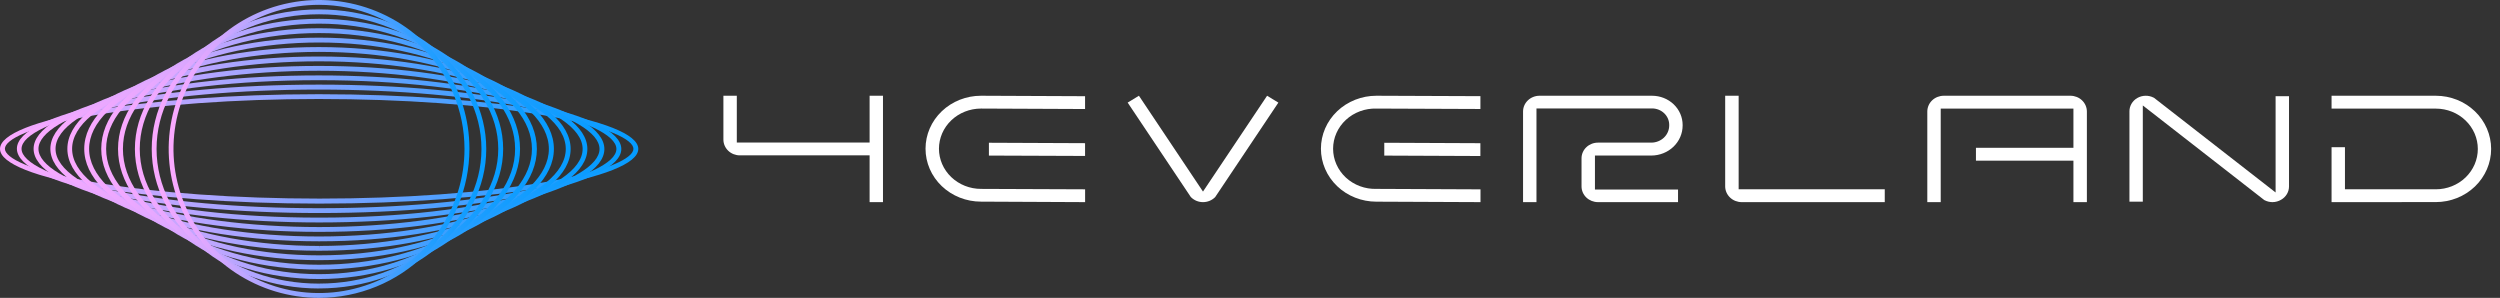 <svg width="235" height="28" viewBox="0 0 235 28" fill="none" xmlns="http://www.w3.org/2000/svg">
<rect x="0" y="0" width="235" height="28" fill="#333333" stroke="none"/>
<path d="M30.079 19.139H30.003C13.739 19.139 0 16.779 0 13.997C0 11.214 13.705 8.855 29.927 8.855H30.003C46.261 8.855 60 11.214 60 13.997C60 16.779 46.283 19.139 30.079 19.139ZM29.927 9.306C22.149 9.306 14.707 9.844 8.963 10.818C2.693 11.889 0.461 13.153 0.461 13.982C0.461 14.81 2.7 16.081 8.99 17.154C14.746 18.137 22.21 18.667 30.003 18.667H30.079C37.851 18.667 45.296 18.128 51.037 17.154C57.307 16.084 59.542 14.82 59.542 13.991C59.542 13.162 57.3 11.892 51.013 10.818C45.254 9.835 37.793 9.306 30.003 9.306H29.927Z" fill="url(#paint0_linear_14426_3799)"/>
<path d="M30.043 20.025H29.988C14.585 20.025 1.588 17.26 1.588 13.976C1.588 10.691 14.572 7.954 29.945 7.954H30.003C45.403 7.954 58.403 10.719 58.403 14.003C58.403 17.288 45.412 20.025 30.043 20.025ZM29.93 8.42C22.537 8.42 15.489 9.049 10.08 10.189C5.036 11.254 2.025 12.672 2.025 13.988C2.025 15.303 5.042 16.731 10.099 17.799C15.513 18.942 22.573 19.571 29.982 19.571H30.037C37.427 19.571 44.475 18.942 49.886 17.802C54.931 16.737 57.942 15.319 57.942 14.003C57.942 12.687 54.925 11.26 49.868 10.192C44.453 9.052 37.393 8.42 29.991 8.42H29.93Z" fill="url(#paint1_linear_14426_3799)"/>
<path d="M30.028 20.911H29.985C22.94 20.911 16.244 20.188 11.122 18.875C6.001 17.563 3.158 15.824 3.158 13.991C3.158 12.158 5.983 10.425 11.098 9.113C16.213 7.8 22.91 7.089 29.946 7.089H29.985C37.03 7.089 43.727 7.812 48.851 9.125C53.976 10.437 56.812 12.176 56.812 14.012C56.812 15.848 53.991 17.575 48.873 18.888C43.755 20.2 37.064 20.911 30.028 20.911ZM29.946 7.537C14.43 7.537 3.616 10.936 3.616 13.991C3.616 17.046 14.448 20.457 29.985 20.457H30.028C45.541 20.457 56.355 17.055 56.355 14.003C56.355 10.951 45.526 7.537 29.985 7.537H29.946Z" fill="url(#paint2_linear_14426_3799)"/>
<path d="M30.016 21.797H29.986C23.341 21.797 17.035 20.983 12.231 19.507C7.428 18.032 4.734 16.066 4.734 13.991C4.734 11.916 7.388 9.962 12.21 8.48C17.032 6.998 23.304 6.197 29.943 6.197H29.973C36.621 6.197 42.924 7.008 47.728 8.486C52.531 9.965 55.213 11.928 55.213 14.003C55.213 16.078 52.559 18.029 47.737 19.51C42.915 20.992 36.655 21.797 30.016 21.797ZM29.955 6.651C16.769 6.651 5.22 10.08 5.22 13.991C5.22 17.901 16.799 21.343 30.001 21.343H30.031C43.218 21.343 54.767 17.91 54.767 14.003C54.767 10.095 43.187 6.651 29.986 6.651H29.955Z" fill="url(#paint3_linear_14426_3799)"/>
<path d="M30.011 22.683H29.986C16.944 22.683 6.332 18.784 6.332 13.991C6.332 9.197 16.935 5.311 29.965 5.311C42.995 5.311 53.641 9.209 53.641 14C53.641 18.79 43.041 22.683 30.011 22.683ZM29.986 5.764C17.405 5.764 6.778 9.533 6.778 13.991C6.778 18.449 17.402 22.229 29.986 22.229H30.011C42.571 22.229 53.183 18.461 53.183 14C53.183 9.539 42.559 5.764 29.986 5.764Z" fill="url(#paint4_linear_14426_3799)"/>
<path d="M30 23.569H29.984C17.815 23.569 7.918 19.275 7.918 13.994C7.918 8.713 17.809 4.425 29.969 4.425C42.129 4.425 52.066 8.722 52.066 14C52.066 19.278 42.16 23.569 30 23.569ZM29.984 4.878C18.264 4.878 8.376 9.052 8.376 13.994C8.376 18.936 18.27 23.119 29.984 23.119L30 23.346V23.119C41.705 23.119 51.593 18.945 51.593 14.003C51.593 9.061 41.699 4.878 29.984 4.878Z" fill="url(#paint5_linear_14426_3799)"/>
<path d="M29.997 24.455C18.698 24.455 9.516 19.762 9.516 13.994C9.516 8.226 18.698 3.539 29.976 3.539C41.253 3.539 50.466 8.232 50.466 14C50.466 19.768 41.284 24.455 29.997 24.455ZM29.997 3.995C24.635 3.995 19.59 5.06 15.779 6.998C12.035 8.901 9.977 11.387 9.977 13.994C9.977 16.601 12.041 19.09 15.779 20.995C19.593 22.934 24.635 24.002 29.994 24.002C35.344 24.002 40.377 22.934 44.2 20.995C47.944 19.093 50.002 16.61 50.002 14C50.002 11.39 47.938 8.904 44.2 7.002C40.386 5.063 35.338 3.995 29.985 3.995H29.997Z" fill="url(#paint6_linear_14426_3799)"/>
<path d="M29.99 25.341C19.571 25.341 11.094 20.251 11.094 13.997C11.094 7.742 19.568 2.655 29.984 2.655C40.401 2.655 48.884 7.745 48.884 14C48.884 20.254 40.407 25.341 29.99 25.341ZM29.99 3.109C19.821 3.109 11.555 7.993 11.555 13.997C11.555 20 19.824 24.885 29.99 24.885C40.153 24.885 48.42 20 48.42 13.997C48.42 7.993 40.156 3.109 29.984 3.109H29.99Z" fill="url(#paint7_linear_14426_3799)"/>
<path d="M29.989 26.228C20.446 26.228 12.68 20.741 12.68 13.997C12.68 7.253 20.443 1.769 29.985 1.769C39.529 1.769 47.297 7.256 47.297 14C47.297 20.745 39.547 26.228 29.989 26.228ZM29.989 2.223C20.696 2.223 13.138 7.507 13.138 13.997C13.138 20.488 20.699 25.771 29.989 25.771C39.278 25.771 46.836 20.491 46.836 14C46.836 7.51 39.275 2.223 29.985 2.223H29.989Z" fill="url(#paint8_linear_14426_3799)"/>
<path d="M29.989 27.114V26.657C38.402 26.657 45.257 20.98 45.257 14C45.257 7.02 38.402 1.343 29.985 1.343C21.569 1.343 14.717 7.02 14.717 14C14.717 20.98 21.563 26.66 29.985 26.66V27.117C21.316 27.117 14.262 21.231 14.262 14C14.262 6.769 21.316 0.886 29.983 0.886C38.649 0.886 45.709 6.772 45.709 14.003C45.709 21.234 38.655 27.114 29.989 27.114Z" fill="url(#paint9_linear_14426_3799)"/>
<path d="M29.985 28C27.19 27.999 24.457 27.177 22.134 25.638C19.81 24.099 17.999 21.912 16.93 19.353C15.861 16.795 15.582 13.98 16.128 11.265C16.674 8.55 18.021 6.056 19.998 4.098C21.975 2.141 24.494 0.808 27.236 0.269C29.978 -0.271 32.82 0.006 35.402 1.066C37.985 2.126 40.192 3.92 41.745 6.223C43.298 8.525 44.127 11.231 44.127 14C44.123 17.713 42.632 21.272 39.98 23.897C37.329 26.522 33.734 27.998 29.985 28ZM29.985 0.454C27.28 0.454 24.636 1.248 22.386 2.737C20.137 4.225 18.384 6.341 17.349 8.816C16.313 11.291 16.043 14.015 16.57 16.643C17.098 19.27 18.401 21.684 20.314 23.579C22.227 25.473 24.664 26.763 27.317 27.286C29.97 27.809 32.72 27.541 35.219 26.515C37.719 25.49 39.855 23.754 41.358 21.526C42.861 19.298 43.663 16.679 43.663 14C43.659 10.409 42.217 6.965 39.652 4.426C37.088 1.886 33.611 0.458 29.985 0.454Z" fill="url(#paint10_linear_14426_3799)"/>
<path d="M81.743 19V14.604H69.547C69.137 14.604 68.743 14.448 68.453 14.17C68.163 13.892 68 13.514 68 13.121V9H69.26V13.396H81.743V9H83V19H81.743Z" fill="white"/>
<path d="M92.213 18.954C90.831 18.954 89.505 18.429 88.527 17.496C87.549 16.563 87 15.297 87 13.977C87 12.657 87.549 11.391 88.527 10.458C89.505 9.524 90.831 9 92.213 9L101.996 9.043V10.248L92.217 10.205C91.168 10.205 90.162 10.603 89.421 11.311C88.679 12.019 88.262 12.979 88.262 13.98C88.262 14.982 88.679 15.942 89.421 16.65C90.162 17.358 91.168 17.756 92.217 17.756L102 17.795V19L92.213 18.954ZM92.958 14.624V13.419L101.996 13.458V14.659L92.958 14.624Z" fill="white"/>
<path d="M113.081 19C112.874 19 112.669 18.961 112.478 18.884C112.287 18.806 112.115 18.694 111.97 18.552L111.926 18.506L106 9.643L107.059 9L113.081 18.008L119.107 9L120.167 9.646L114.241 18.506L114.2 18.552C114.054 18.694 113.88 18.807 113.688 18.884C113.496 18.961 113.29 19 113.081 19Z" fill="white"/>
<path d="M129.378 18.957C127.996 18.957 126.67 18.433 125.693 17.499C124.716 16.565 124.167 15.299 124.167 13.979C124.167 12.658 124.716 11.392 125.693 10.458C126.67 9.525 127.996 9 129.378 9L139.159 9.039V10.245L129.385 10.206C128.856 10.19 128.329 10.276 127.836 10.459C127.342 10.642 126.892 10.917 126.512 11.269C126.132 11.621 125.83 12.043 125.624 12.508C125.417 12.974 125.311 13.475 125.311 13.98C125.311 14.486 125.417 14.987 125.624 15.452C125.83 15.918 126.132 16.34 126.512 16.692C126.892 17.044 127.342 17.319 127.836 17.502C128.329 17.685 128.856 17.771 129.385 17.755L139.167 17.798V19L129.378 18.957ZM130.122 14.626V13.42L139.156 13.46V14.665L130.122 14.626Z" fill="white"/>
<path d="M150.207 19C149.798 18.999 149.405 18.843 149.116 18.566C148.826 18.289 148.664 17.914 148.664 17.523V14.881C148.664 14.49 148.826 14.115 149.116 13.839C149.405 13.562 149.798 13.407 150.207 13.407H155.225C155.446 13.406 155.666 13.363 155.87 13.281C156.075 13.2 156.26 13.08 156.417 12.93C156.573 12.779 156.696 12.601 156.78 12.405C156.864 12.209 156.907 11.999 156.906 11.788V11.734C156.906 11.326 156.736 10.934 156.433 10.645C156.13 10.356 155.72 10.193 155.292 10.193H144.428V19H143.167V10.477C143.168 10.086 143.331 9.711 143.621 9.434C143.911 9.157 144.304 9.001 144.714 9H155.292C156.054 9 156.785 9.289 157.325 9.804C157.864 10.319 158.167 11.017 158.167 11.745V11.798C158.168 12.545 157.858 13.261 157.307 13.791C156.755 14.32 156.007 14.619 155.225 14.621H149.925V17.817H157.735V19H150.207Z" fill="white"/>
<path d="M163.72 19C163.308 19 162.913 18.844 162.622 18.565C162.33 18.287 162.167 17.91 162.167 17.516V9H163.433V17.791H177.167V19H163.72Z" fill="white"/>
<path d="M194.902 19V15.101H185.739V13.891H194.902V10.206H182.428V19H181.167V10.481C181.168 10.088 181.331 9.711 181.621 9.433C181.911 9.156 182.305 9 182.714 9H194.619C195.029 9 195.422 9.156 195.712 9.433C196.002 9.711 196.166 10.088 196.167 10.481V19H194.902Z" fill="white"/>
<path d="M213.616 19C213.367 19 213.122 18.943 212.902 18.834L212.842 18.806L201.424 9.913V18.954H200.167V10.471C200.165 10.218 200.233 9.969 200.363 9.748C200.493 9.527 200.681 9.342 200.909 9.211C201.137 9.08 201.397 9.008 201.663 9.001C201.929 8.993 202.193 9.052 202.428 9.171L202.484 9.199L213.906 18.092V9.04H215.167V17.523C215.168 17.775 215.1 18.023 214.969 18.244C214.839 18.463 214.651 18.647 214.423 18.777C214.18 18.921 213.901 18.998 213.616 19Z" fill="white"/>
<path d="M219.167 19V13.834H220.426V17.793H228.97C230.016 17.793 231.02 17.394 231.759 16.683C232.499 15.972 232.915 15.007 232.915 14.002C232.915 12.996 232.499 12.032 231.759 11.321C231.02 10.61 230.016 10.21 228.97 10.21H219.167V9H228.966C230.345 9 231.668 9.527 232.643 10.464C233.619 11.401 234.167 12.673 234.167 13.998C234.167 15.324 233.619 16.595 232.643 17.532C231.668 18.47 230.345 18.996 228.966 18.996L219.167 19Z" fill="white"/>
<defs>
<linearGradient id="paint0_linear_14426_3799" x1="-0.015" y1="13.994" x2="59.985" y2="13.994" gradientUnits="userSpaceOnUse">
<stop stop-color="#FDA9FF"/>
<stop offset="1" stop-color="#039CFF"/>
</linearGradient>
<linearGradient id="paint1_linear_14426_3799" x1="1.573" y1="13.997" x2="58.397" y2="13.997" gradientUnits="userSpaceOnUse">
<stop stop-color="#FDA9FF"/>
<stop offset="1" stop-color="#039CFF"/>
</linearGradient>
<linearGradient id="paint2_linear_14426_3799" x1="3.158" y1="13.997" x2="56.812" y2="13.997" gradientUnits="userSpaceOnUse">
<stop stop-color="#FDA9FF"/>
<stop offset="1" stop-color="#039CFF"/>
</linearGradient>
<linearGradient id="paint3_linear_14426_3799" x1="4.746" y1="13.997" x2="55.225" y2="13.997" gradientUnits="userSpaceOnUse">
<stop stop-color="#FDA9FF"/>
<stop offset="1" stop-color="#039CFF"/>
</linearGradient>
<linearGradient id="paint4_linear_14426_3799" x1="6.332" y1="13.997" x2="53.641" y2="13.997" gradientUnits="userSpaceOnUse">
<stop stop-color="#FDA9FF"/>
<stop offset="1" stop-color="#039CFF"/>
</linearGradient>
<linearGradient id="paint5_linear_14426_3799" x1="7.918" y1="13.997" x2="52.054" y2="13.997" gradientUnits="userSpaceOnUse">
<stop stop-color="#FDA9FF"/>
<stop offset="1" stop-color="#039CFF"/>
</linearGradient>
<linearGradient id="paint6_linear_14426_3799" x1="9.503" y1="13.997" x2="50.466" y2="13.997" gradientUnits="userSpaceOnUse">
<stop stop-color="#FDA9FF"/>
<stop offset="1" stop-color="#039CFF"/>
</linearGradient>
<linearGradient id="paint7_linear_14426_3799" x1="11.088" y1="13.997" x2="48.878" y2="13.997" gradientUnits="userSpaceOnUse">
<stop stop-color="#FDA9FF"/>
<stop offset="1" stop-color="#039CFF"/>
</linearGradient>
<linearGradient id="paint8_linear_14426_3799" x1="12.677" y1="13.997" x2="47.294" y2="13.997" gradientUnits="userSpaceOnUse">
<stop stop-color="#FDA9FF"/>
<stop offset="1" stop-color="#039CFF"/>
</linearGradient>
<linearGradient id="paint9_linear_14426_3799" x1="14.262" y1="13.997" x2="45.709" y2="13.997" gradientUnits="userSpaceOnUse">
<stop stop-color="#FDA9FF"/>
<stop offset="1" stop-color="#039CFF"/>
</linearGradient>
<linearGradient id="paint10_linear_14426_3799" x1="15.849" y1="14" x2="44.121" y2="14" gradientUnits="userSpaceOnUse">
<stop stop-color="#FDA9FF"/>
<stop offset="1" stop-color="#039CFF"/>
</linearGradient>
</defs>
</svg>
